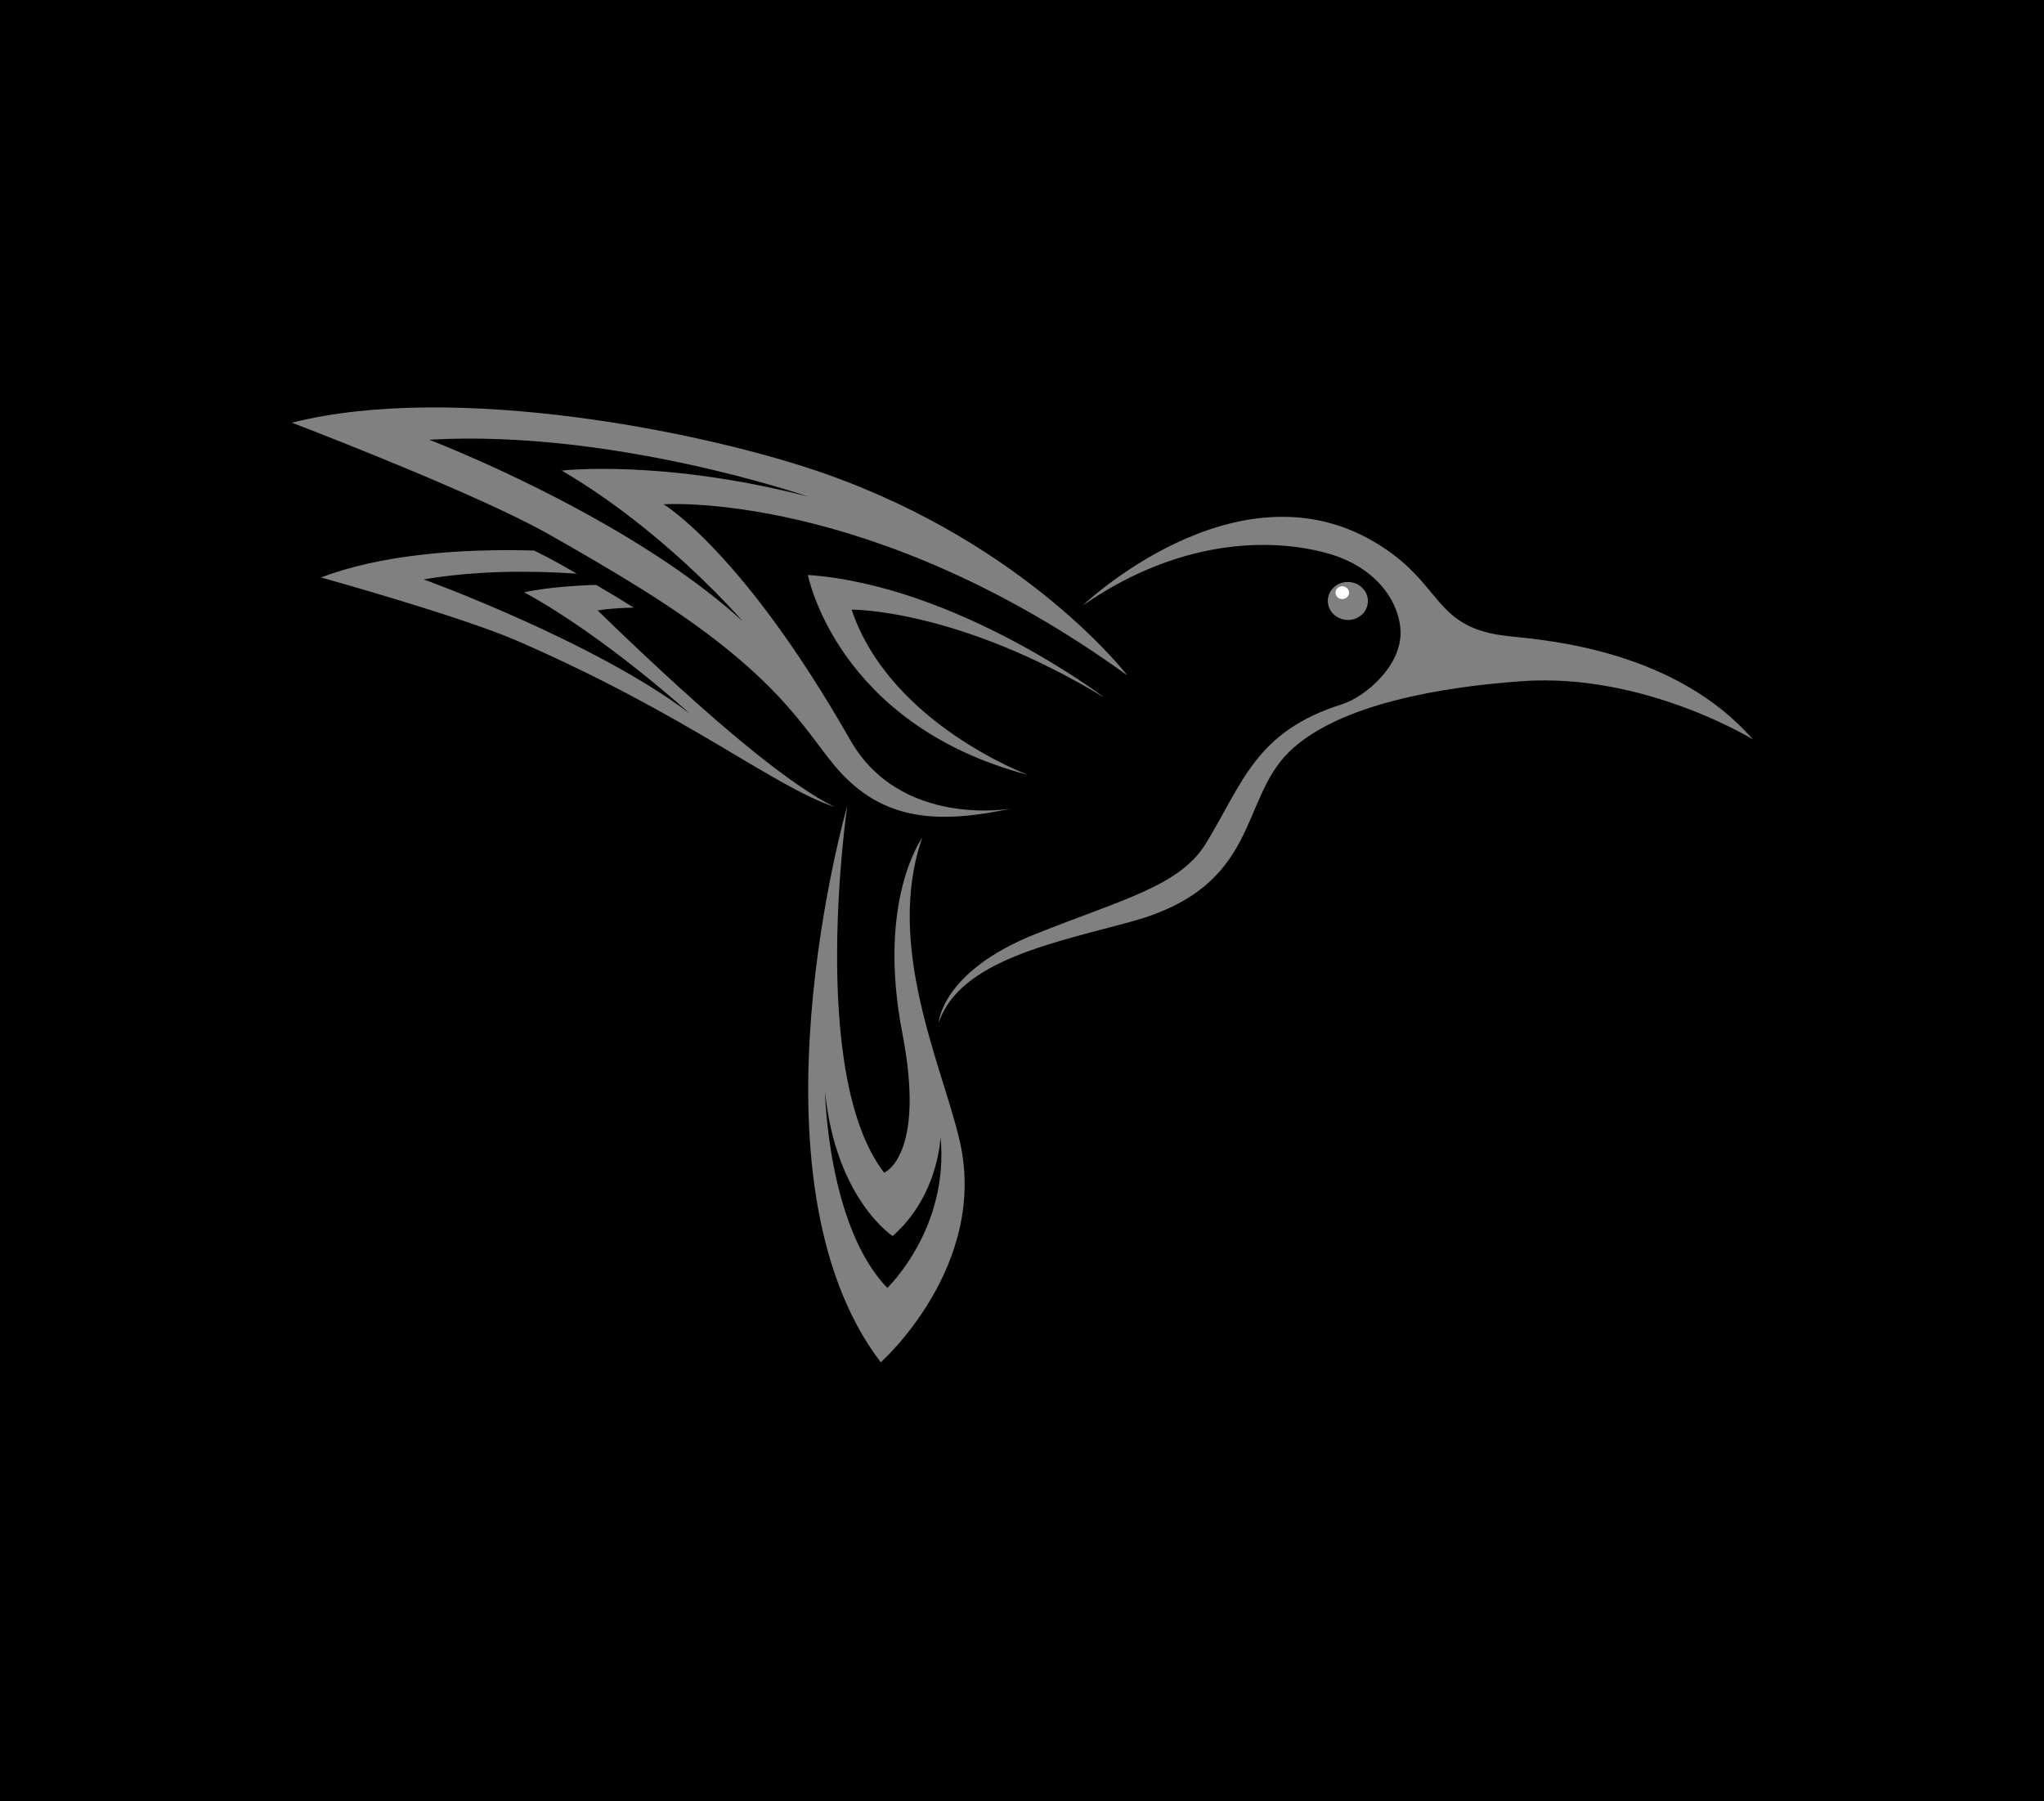 <?xml version="1.0" encoding="UTF-8" standalone="no"?>
<!DOCTYPE svg PUBLIC "-//W3C//DTD SVG 1.1//EN" "http://www.w3.org/Graphics/SVG/1.1/DTD/svg11.dtd">
<svg width="100%" height="100%" viewBox="0 0 2845 2507" version="1.1" xmlns="http://www.w3.org/2000/svg" xmlns:xlink="http://www.w3.org/1999/xlink" xml:space="preserve" xmlns:serif="http://www.serif.com/" style="fill-rule:evenodd;clip-rule:evenodd;stroke-linejoin:round;stroke-miterlimit:2;">
    <rect x="0" y="0" width="2845" height="2507" fill="#808080" stroke="none"/>
    <g id="path54" transform="matrix(0.356,0,0,-0.356,0,2506.35)">
        <path d="M5274.41,4721.61C5273.7,4707.79 5261.31,4697.2 5246.72,4697.94C5232.14,4698.68 5220.89,4710.49 5221.59,4724.31C5222.3,4738.13 5234.69,4748.72 5249.28,4747.98C5263.86,4747.24 5275.11,4735.43 5274.41,4721.61" style="fill:white;fill-rule:nonzero;"/>
    </g>
    <g id="g10" transform="matrix(0.356,0,0,-0.356,0,2506.35)">
        <g id="ink_ext_XXXXXX">
            <path id="g101" serif:id="g10" d="M8017.04,7068.44L8017.04,-10.941L-6.422,-10.941L-6.422,7068.44L8017.04,7068.44ZM5348.15,4686.46C5350.24,4727.41 5316.89,4762.4 5273.67,4764.61C5230.44,4766.81 5193.71,4735.4 5191.61,4694.45C5189.52,4653.5 5222.87,4618.51 5266.1,4616.3C5309.32,4614.1 5346.06,4645.51 5348.15,4686.46ZM4233.17,4672.76C4637.21,4952.93 5009.6,4932.91 5208.49,4871.25C5365.46,4822.59 5462.78,4707.6 5475,4585.17C5489.55,4439.36 5333.33,4313.5 5248,4286.83C4908.28,4180.67 4858.53,3977.21 4715,3742.67C4612.5,3575.17 4390,3524.54 4047.55,3387.73C3680.08,3240.92 3670,3040.85 3670,3040.85C3751.5,3287.67 4136.26,3356.95 4429.11,3438.41C4926.66,3576.83 4844.2,3908.72 5040,4100.17C5233.13,4289.01 5643.44,4355.07 5952.26,4376.85C6429.37,4410.5 6853.5,4149.05 6853.5,4149.05C6552,4494.02 6062.19,4536.04 5901.06,4552.5C5594.01,4583.87 5650.08,4759.78 5370.14,4923.16C4826.73,5240.32 4233.17,4672.76 4233.17,4672.76ZM3751.21,2583.82C3681.52,2879 3459.11,3344.07 3605.84,3764.69C3605.84,3764.69 3426.96,3521.51 3528.01,2999.93C3621.05,2519.71 3456.8,2454.86 3456.8,2454.86C3158.59,2841.51 3312.63,3889.27 3312.63,3889.27C3312.63,3889.27 2893.81,2435.26 3443.58,1713.44C3443.58,1713.44 3867.84,2089.79 3751.21,2583.82ZM3469.19,2004.33C3235.67,2246.43 3225.79,2770.07 3225.79,2770.07C3268.62,2350.44 3490.01,2207.29 3490.01,2207.29C3670.72,2365.47 3677.22,2595.32 3677.22,2595.32C3712.3,2236.22 3469.19,2004.33 3469.19,2004.33ZM3263.3,3884.76C3099.44,3965.27 2815.89,4188.08 2336.54,4653.42C2336.54,4653.42 2387.02,4662.6 2477.85,4664.47C2432.49,4692.73 2383.71,4722.25 2331.06,4753.19C2153.53,4748.57 2049.27,4724.46 2049.27,4724.46C2366.03,4551.42 2696,4250.87 2696,4250.87C2326.58,4531.46 1656.79,4774.73 1656.79,4774.73C1860.05,4809.32 2071.67,4809.78 2255.08,4797.29C2231.22,4810.99 2206.74,4824.91 2181.43,4839.14C2154.55,4854.26 2123.03,4870.57 2088.4,4887.58C1795.06,4896 1487.38,4870.91 1255.04,4782.33C1255.04,4782.33 1800.89,4631.27 2026.98,4532.53C2697.14,4239.84 3012.96,3970.84 3263.3,3884.76ZM2594.59,5068.49C2594.59,5068.49 3403.58,5125.56 4407.55,4399.47C4407.55,4399.47 4020.12,4905.76 3234.61,5184.99C2768.27,5350.76 1777.3,5548.62 1141.31,5387.53C1141.31,5387.53 1696.41,5175.68 2023.89,5014.8C2066.86,4993.69 2105.97,4973.45 2139.33,4954.69C2170.73,4937.04 2201.11,4919.76 2230.72,4902.77C2263.16,4884.15 2294.64,4865.89 2325,4848.04C2390.33,4809.64 2450.86,4773.01 2507.15,4737.95C3038.85,4406.68 3141.94,4190.85 3264.69,4044.53C3451.55,3821.8 3678.69,3820.87 3953.3,3878.6C3953.3,3878.6 3521.35,3800.52 3324.02,4147.05C2904.38,4884 2594.59,5068.49 2594.59,5068.49ZM2903.87,4610.94C2860.05,4651 2813.27,4689.92 2764.55,4727.58C2713.45,4767.06 2660.2,4805.13 2605.91,4841.61C2593.27,4850.11 2580.58,4858.53 2567.84,4866.85C2498.97,4911.83 2428.89,4954.21 2359.81,4993.66C2005.7,5195.88 1678.05,5320.89 1678.05,5320.89C2396.88,5362.67 3158.95,5098.69 3158.95,5098.69C2589.19,5245.85 2196.33,5200.27 2196.33,5200.27C2314.36,5131.21 2423.41,5052.58 2518.87,4975.74C2571.63,4933.28 2620.17,4891.42 2663.76,4851.98C2669.91,4846.41 2676.03,4840.87 2681.98,4835.4C2726.58,4794.47 2765.38,4756.7 2797.61,4724.19C2865.38,4655.82 2903.87,4610.94 2903.87,4610.94ZM4317.84,4312.64C4317.84,4312.64 3740.48,4751.06 3158.69,4792.15C3158.69,4792.15 3270.9,4206.61 4020.07,4010.15C4020.07,4010.15 3479.86,4209.53 3329.63,4656.54C3329.63,4656.54 3743.03,4661.37 4317.84,4312.64Z"/>
        </g>
    </g>
</svg>

